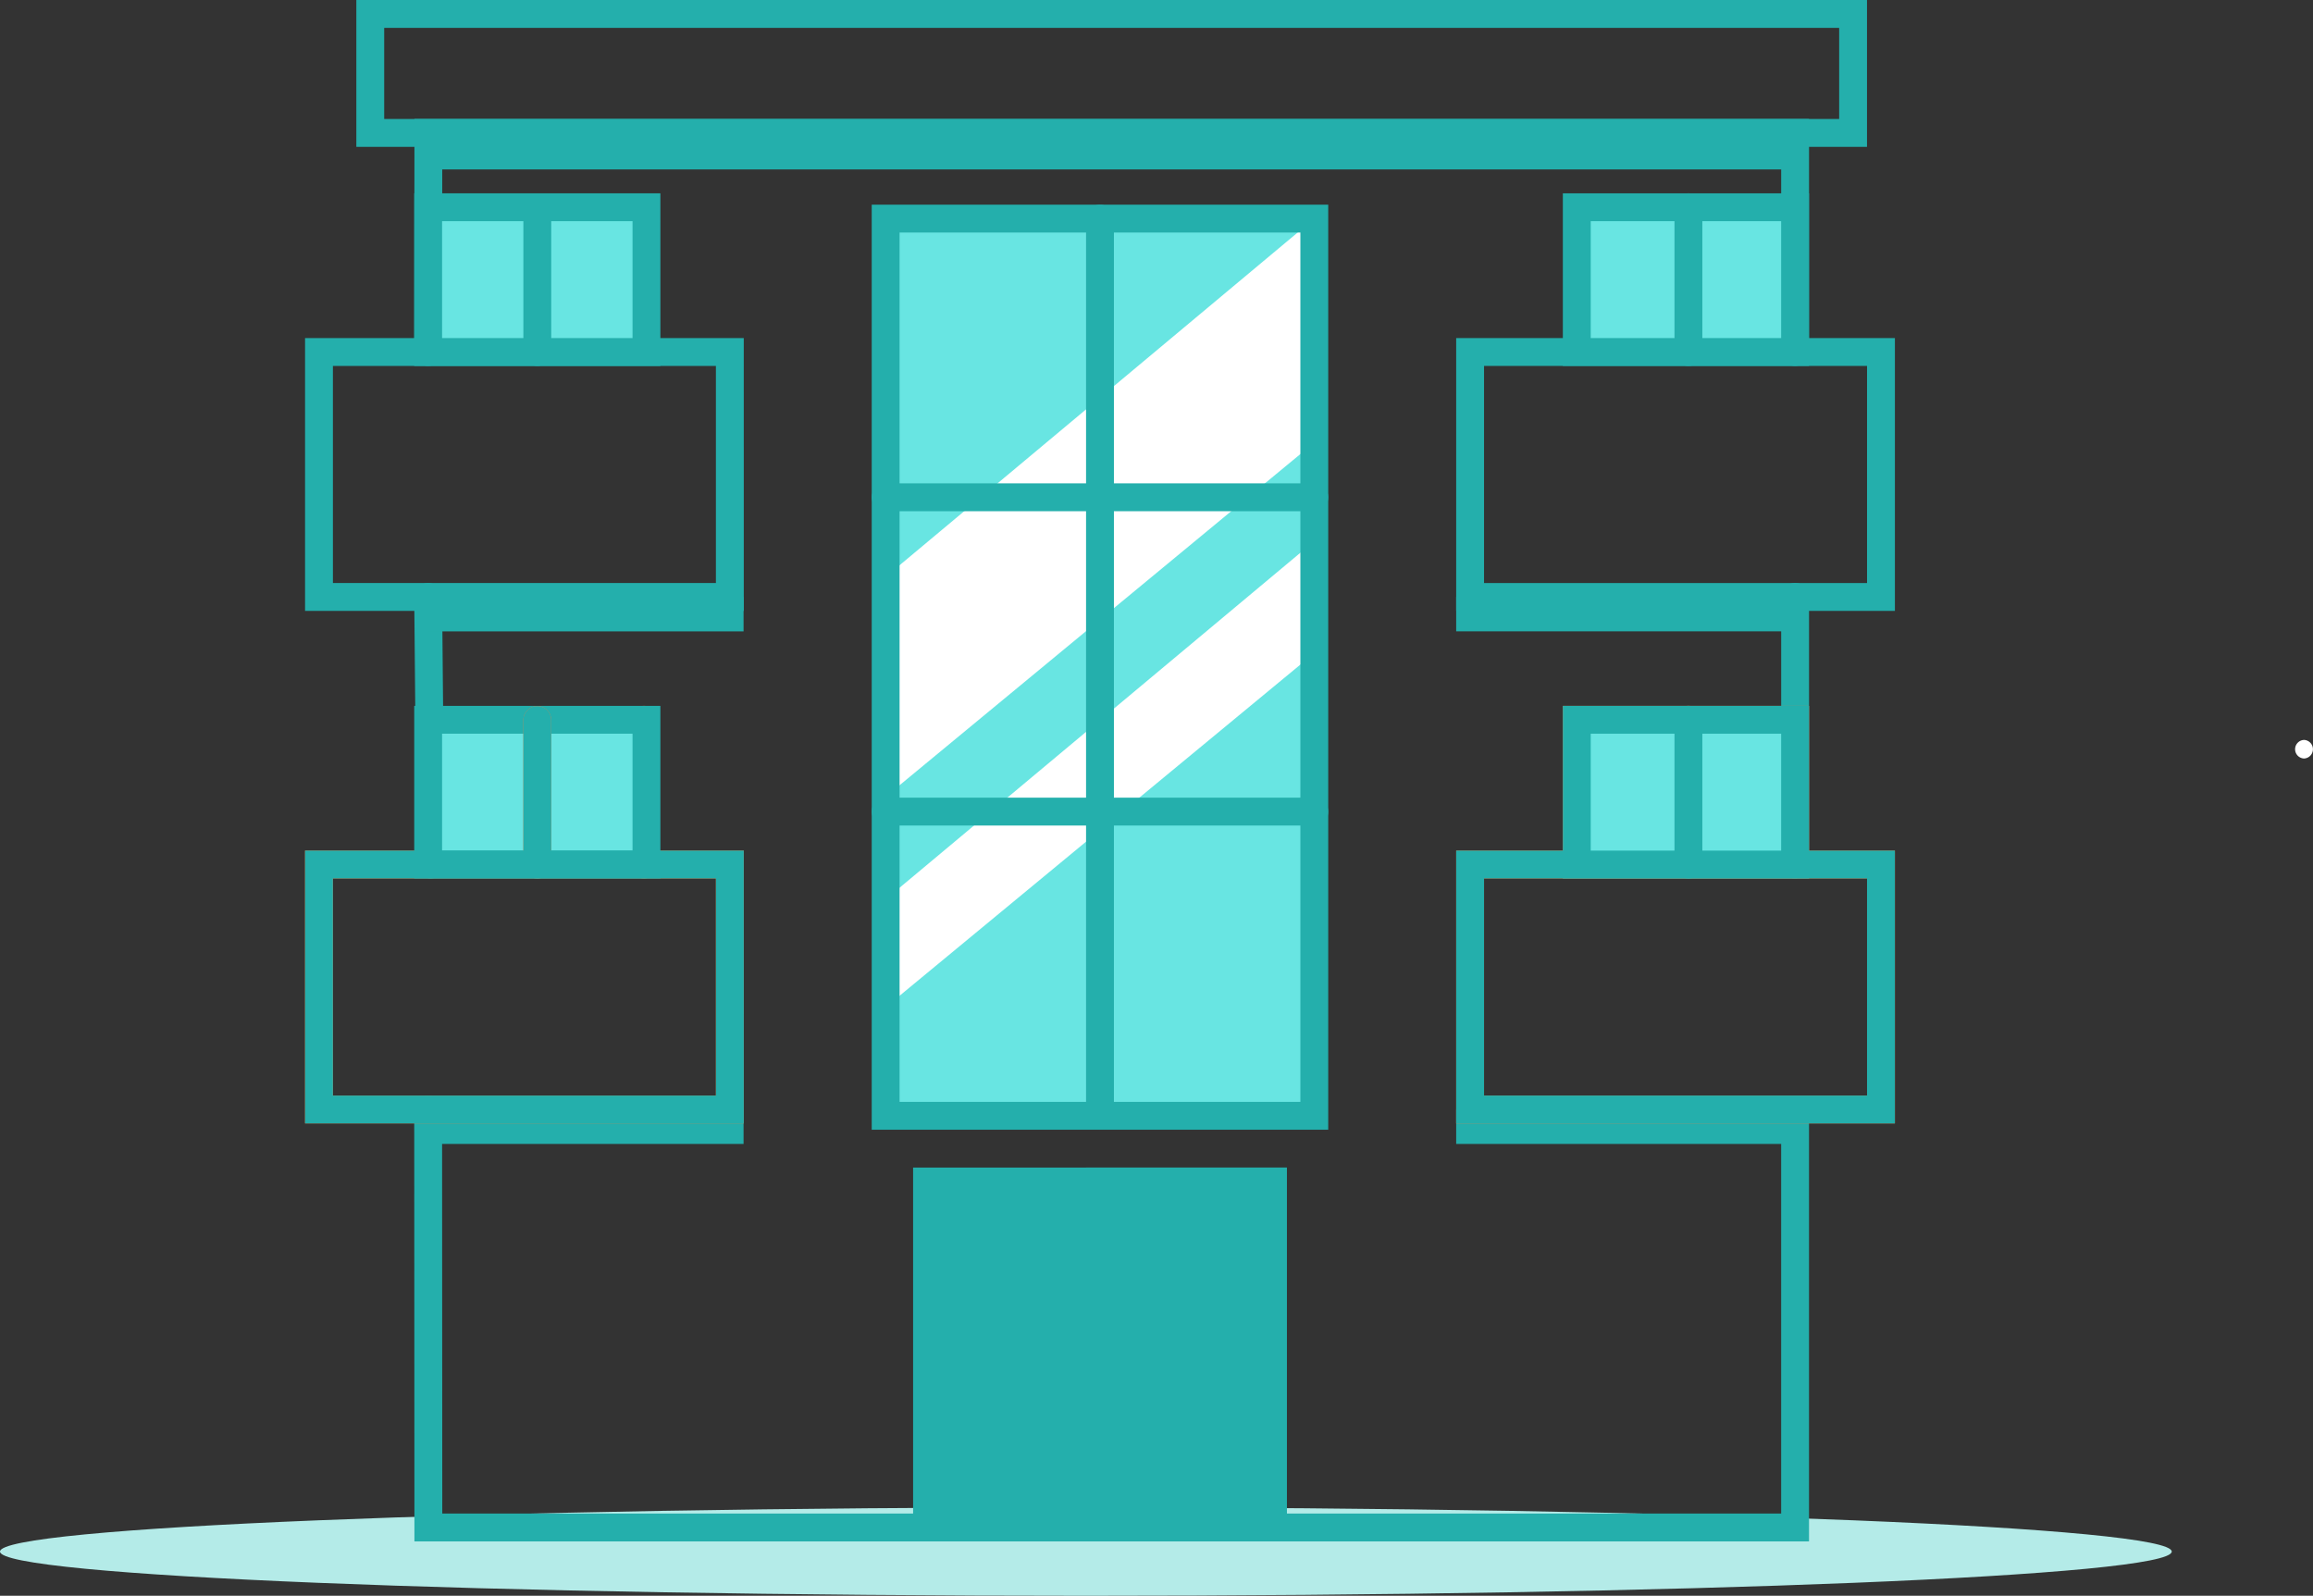 <svg xmlns="http://www.w3.org/2000/svg" width="459.944" height="317.315" viewBox="0 0 459.944 317.315">
  <rect x="0" y="0" width="459.944" height="317.315" fill="#333333" stroke="none"/>
  <g id="Group_1197" data-name="Group 1197" transform="translate(-391.068 -355.356)">
    <path id="Path_108" data-name="Path 108" d="M3217.925,2079.16a1.848,1.848,0,0,0,0,3.693A1.848,1.848,0,0,0,3217.925,2079.16Z" transform="translate(-2368.698 -1576.671)" fill="#fff"/>
    <path id="Path_109" data-name="Path 109" d="M3011.8,2304.362c0,4.854-96.674,8.789-215.928,8.789s-215.929-3.935-215.929-8.789,96.674-8.789,215.929-8.789S3011.8,2299.508,3011.8,2304.362Z" transform="translate(-2188.876 -1640.48)" fill="#b4ebe8"/>
    <g id="Group_133" data-name="Group 133" transform="translate(451.732 355.356)">
      <g id="Group_104" data-name="Group 104" transform="translate(21.706 23.649)">
        <path id="Path_111" data-name="Path 111" d="M2702.068,1957.633h0a2.77,2.77,0,0,1-2.766-2.774l.043-46.342h277.313v46.342a2.769,2.769,0,1,1-5.539,0v-40.8H2704.874l-.036,40.81A2.767,2.767,0,0,1,2702.068,1957.633Z" transform="translate(-2699.299 -1908.518)" fill="#24afac"/>
      </g>
      <g id="Group_105" data-name="Group 105" transform="translate(21.705 115.937)">
        <path id="Path_112" data-name="Path 112" d="M2702.563,2094.794a2.77,2.77,0,0,1-2.77-2.744l-.494-53.2a2.77,2.77,0,0,1,2.744-2.795h.025a2.769,2.769,0,0,1,2.769,2.744l.494,53.2a2.771,2.771,0,0,1-2.744,2.795Z" transform="translate(-2699.299 -2036.051)" fill="#24afac"/>
      </g>
      <g id="Group_106" data-name="Group 106" transform="translate(21.706 217.846)">
        <path id="Path_113" data-name="Path 113" d="M2976.655,2265.539H2699.339l-.04-85.879a2.768,2.768,0,0,1,2.769-2.77h0a2.77,2.77,0,0,1,2.769,2.77l.04,80.341h266.239v-80.352a2.769,2.769,0,0,1,5.539,0Z" transform="translate(-2699.299 -2176.88)" fill="#24afac"/>
      </g>
      <g id="Group_107" data-name="Group 107" transform="translate(293.523 115.929)">
        <path id="Path_114" data-name="Path 114" d="M3077.7,2094.788a2.77,2.77,0,0,1-2.77-2.77V2038.81a2.769,2.769,0,1,1,5.539,0v53.208A2.77,2.77,0,0,1,3077.7,2094.788Z" transform="translate(-3074.926 -2036.041)" fill="#24afac"/>
      </g>
      <g id="Group_108" data-name="Group 108" transform="translate(228.901 67.225)">
        <path id="Path_115" data-name="Path 115" d="M3072.863,2022.986h-87.239v-54.25h87.239Zm-81.7-5.539h76.16v-43.172h-76.16Z" transform="translate(-2985.624 -1968.736)" fill="#24afac"/>
      </g>
      <rect id="Rectangle_54" data-name="Rectangle 54" width="43.411" height="28.785" transform="translate(253.376 41.211)" fill="#68e5e2"/>
      <g id="Group_109" data-name="Group 109" transform="translate(250.113 38.442)">
        <path id="Path_116" data-name="Path 116" d="M3063.886,1963.283h-48.949V1928.96h48.949Zm-43.41-5.54h37.871V1934.5h-37.871Z" transform="translate(-3014.937 -1928.96)" fill="#24afac"/>
      </g>
      <rect id="Rectangle_55" data-name="Rectangle 55" width="272.274" height="7.261" transform="translate(24.513 26.431)" fill="#24afac"/>
      <rect id="Rectangle_56" data-name="Rectangle 56" width="67.886" height="6.843" transform="translate(228.901 118.697)" fill="#24afac"/>
      <rect id="Rectangle_57" data-name="Rectangle 57" width="67.886" height="6.844" transform="translate(228.901 220.626)" fill="#24afac"/>
      <rect id="Rectangle_58" data-name="Rectangle 58" width="62.723" height="6.843" transform="translate(87.196 125.549) rotate(180)" fill="#24afac"/>
      <rect id="Rectangle_59" data-name="Rectangle 59" width="62.723" height="6.843" transform="translate(87.196 227.469) rotate(180)" fill="#24afac"/>
      <g id="Group_110" data-name="Group 110" transform="translate(10.195)">
        <path id="Path_117" data-name="Path 117" d="M2983.792,1905.036h-300.4v-29.2h300.4Zm-294.86-5.539h289.321v-18.121H2688.931Z" transform="translate(-2683.392 -1875.837)" fill="#24afac"/>
      </g>
      <g id="Group_111" data-name="Group 111" transform="translate(272.312 38.442)">
        <path id="Path_118" data-name="Path 118" d="M3048.383,1963.283a2.77,2.77,0,0,1-2.77-2.769v-28.784a2.769,2.769,0,1,1,5.539,0v28.784A2.77,2.77,0,0,1,3048.383,1963.283Z" transform="translate(-3045.614 -1928.96)" fill="#24afac"/>
      </g>
      <g id="Group_112" data-name="Group 112" transform="translate(228.901 169.141)">
        <path id="Path_119" data-name="Path 119" d="M3072.863,2163.825h-87.239v-54.25h87.239Zm-81.7-5.54h76.16v-43.172h-76.16Z" transform="translate(-2985.624 -2109.575)" fill="#ff7832"/>
      </g>
      <rect id="Rectangle_60" data-name="Rectangle 60" width="43.411" height="28.786" transform="translate(253.376 143.126)" fill="#ffe1d4"/>
      <g id="Group_113" data-name="Group 113" transform="translate(250.113 140.357)">
        <path id="Path_120" data-name="Path 120" d="M3063.886,2104.121h-48.949V2069.8h48.949Zm-43.41-5.539h37.871v-23.245h-37.871Z" transform="translate(-3014.937 -2069.798)" fill="#ff7832"/>
      </g>
      <g id="Group_114" data-name="Group 114" transform="translate(272.312 140.357)">
        <path id="Path_121" data-name="Path 121" d="M3048.383,2104.121a2.77,2.77,0,0,1-2.77-2.769v-28.784a2.769,2.769,0,0,1,5.539,0v28.784A2.77,2.77,0,0,1,3048.383,2104.121Z" transform="translate(-3045.614 -2069.798)" fill="#ff7832"/>
      </g>
      <g id="Group_115" data-name="Group 115" transform="translate(228.901 169.141)">
        <path id="Path_122" data-name="Path 122" d="M3072.863,2163.825h-87.239v-54.25h87.239Zm-81.7-5.54h76.16v-43.172h-76.16Z" transform="translate(-2985.624 -2109.575)" fill="#24afac"/>
      </g>
      <rect id="Rectangle_61" data-name="Rectangle 61" width="43.411" height="28.786" transform="translate(253.376 143.126)" fill="#68e5e2"/>
      <g id="Group_116" data-name="Group 116" transform="translate(250.113 140.357)">
        <path id="Path_123" data-name="Path 123" d="M3063.886,2104.121h-48.949V2069.8h48.949Zm-43.41-5.539h37.871v-23.245h-37.871Z" transform="translate(-3014.937 -2069.798)" fill="#24afac"/>
      </g>
      <g id="Group_117" data-name="Group 117" transform="translate(272.312 140.357)">
        <path id="Path_124" data-name="Path 124" d="M3048.383,2104.121a2.77,2.77,0,0,1-2.77-2.769v-28.784a2.769,2.769,0,0,1,5.539,0v28.784A2.77,2.77,0,0,1,3048.383,2104.121Z" transform="translate(-3045.614 -2069.798)" fill="#24afac"/>
      </g>
      <g id="Group_118" data-name="Group 118" transform="translate(64.622 140.357)">
        <path id="Path_125" data-name="Path 125" d="M2761.375,2104.117a2.77,2.77,0,0,1-2.77-2.769v-28.781a2.769,2.769,0,0,1,5.539,0v28.781A2.77,2.77,0,0,1,2761.375,2104.117Z" transform="translate(-2758.605 -2069.798)" fill="#ff7832"/>
      </g>
      <g id="Group_119" data-name="Group 119" transform="translate(0 67.225)">
        <path id="Path_126" data-name="Path 126" d="M2756.543,2022.986H2669.3v-54.25h87.239Zm-81.7-5.539H2751v-43.172h-76.16Z" transform="translate(-2669.304 -1968.736)" fill="#24afac"/>
      </g>
      <rect id="Rectangle_62" data-name="Rectangle 62" width="43.411" height="28.785" transform="translate(24.473 41.211)" fill="#68e5e2"/>
      <g id="Group_120" data-name="Group 120" transform="translate(21.706 38.442)">
        <path id="Path_127" data-name="Path 127" d="M2748.248,1963.283H2699.3V1928.96h48.949Zm-43.41-5.54h37.872V1934.5h-37.872Z" transform="translate(-2699.299 -1928.96)" fill="#24afac"/>
      </g>
      <g id="Group_121" data-name="Group 121" transform="translate(43.41 38.442)">
        <path id="Path_128" data-name="Path 128" d="M2732.062,1963.283a2.771,2.771,0,0,1-2.77-2.769v-28.784a2.77,2.77,0,0,1,5.539,0v28.784A2.771,2.771,0,0,1,2732.062,1963.283Z" transform="translate(-2729.293 -1928.96)" fill="#24afac"/>
      </g>
      <g id="Group_122" data-name="Group 122" transform="translate(0 169.141)">
        <path id="Path_129" data-name="Path 129" d="M2756.543,2163.825H2669.3v-54.25h87.239Zm-81.7-5.54H2751v-43.172h-76.16Z" transform="translate(-2669.304 -2109.575)" fill="#ff7832"/>
      </g>
      <rect id="Rectangle_63" data-name="Rectangle 63" width="43.411" height="28.786" transform="translate(24.968 143.126)" fill="#68e5e2"/>
      <g id="Group_123" data-name="Group 123" transform="translate(21.706 140.357)">
        <path id="Path_130" data-name="Path 130" d="M2748.248,2104.121H2699.3V2069.8h48.949Zm-43.41-5.539h37.872v-23.245h-37.872Z" transform="translate(-2699.299 -2069.798)" fill="#24afac"/>
      </g>
      <g id="Group_124" data-name="Group 124" transform="translate(43.41 140.357)">
        <path id="Path_131" data-name="Path 131" d="M2732.062,2104.121a2.771,2.771,0,0,1-2.77-2.769v-28.784a2.77,2.77,0,0,1,5.539,0v28.784A2.771,2.771,0,0,1,2732.062,2104.121Z" transform="translate(-2729.293 -2069.798)" fill="#ff7832"/>
      </g>
      <g id="Group_125" data-name="Group 125" transform="translate(0 169.141)">
        <path id="Path_132" data-name="Path 132" d="M2756.543,2163.825H2669.3v-54.25h87.239Zm-81.7-5.54H2751v-43.172h-76.16Z" transform="translate(-2669.304 -2109.575)" fill="#24afac"/>
      </g>
      <g id="Group_126" data-name="Group 126" transform="translate(43.41 140.357)">
        <path id="Path_133" data-name="Path 133" d="M2732.062,2104.121a2.771,2.771,0,0,1-2.77-2.769v-28.784a2.77,2.77,0,0,1,5.539,0v28.784A2.771,2.771,0,0,1,2732.062,2104.121Z" transform="translate(-2729.293 -2069.798)" fill="#24afac"/>
      </g>
      <rect id="Rectangle_64" data-name="Rectangle 64" width="85.239" height="178.403" transform="translate(115.45 43.47)" fill="#68e5e2"/>
      <path id="Path_134" data-name="Path 134" d="M2914.084,1935.908l-85.239,71.239v43.717l85.239-70.427Z" transform="translate(-2713.395 -1892.438)" fill="#fff"/>
      <path id="Path_135" data-name="Path 135" d="M2914.084,2024.529l-85.239,71.239v21.452l85.239-70.427Z" transform="translate(-2713.395 -1916.93)" fill="#fff"/>
      <g id="Group_127" data-name="Group 127" transform="translate(112.68 40.699)">
        <path id="Path_136" data-name="Path 136" d="M2915.794,2116.023h-90.776V1932.079h90.776Zm-85.238-5.539h79.7V1937.618h-79.7Z" transform="translate(-2825.018 -1932.079)" fill="#24afac"/>
      </g>
      <g id="Group_128" data-name="Group 128" transform="translate(155.301 40.699)">
        <path id="Path_137" data-name="Path 137" d="M2886.685,2116.023a2.77,2.77,0,0,1-2.769-2.769V1934.848a2.769,2.769,0,1,1,5.539,0v178.406A2.77,2.77,0,0,1,2886.685,2116.023Z" transform="translate(-2883.916 -1932.079)" fill="#24afac"/>
      </g>
      <g id="Group_129" data-name="Group 129" transform="translate(112.68 96.11)">
        <path id="Path_138" data-name="Path 138" d="M2913.024,2014.192h-85.237a2.769,2.769,0,0,1,0-5.539h85.237a2.769,2.769,0,1,1,0,5.539Z" transform="translate(-2825.018 -2008.653)" fill="#24afac"/>
      </g>
      <g id="Group_130" data-name="Group 130" transform="translate(112.68 158.615)">
        <path id="Path_139" data-name="Path 139" d="M2913.024,2100.568h-85.237a2.769,2.769,0,0,1,0-5.539h85.237a2.769,2.769,0,1,1,0,5.539Z" transform="translate(-2825.018 -2095.029)" fill="#24afac"/>
      </g>
      <g id="Group_131" data-name="Group 131" transform="translate(120.913 232.169)">
        <rect id="Rectangle_65" data-name="Rectangle 65" width="68.772" height="68.772" transform="translate(2.771 2.769)" fill="#24afac"/>
        <path id="Path_140" data-name="Path 140" d="M2910.7,2270.984h-74.311v-74.311H2910.7Zm-68.771-5.539h63.232v-63.233h-63.232Z" transform="translate(-2836.394 -2196.673)" fill="#24afac"/>
      </g>
      <g id="Group_132" data-name="Group 132" transform="translate(155.301 232.169)">
        <path id="Path_141" data-name="Path 141" d="M2923.838,2270.984h-39.922v-74.311h39.922Zm-34.384-5.539H2918.3v-63.233h-28.845Z" transform="translate(-2883.916 -2196.673)" fill="#24afac"/>
      </g>
    </g>
  </g>
</svg>
